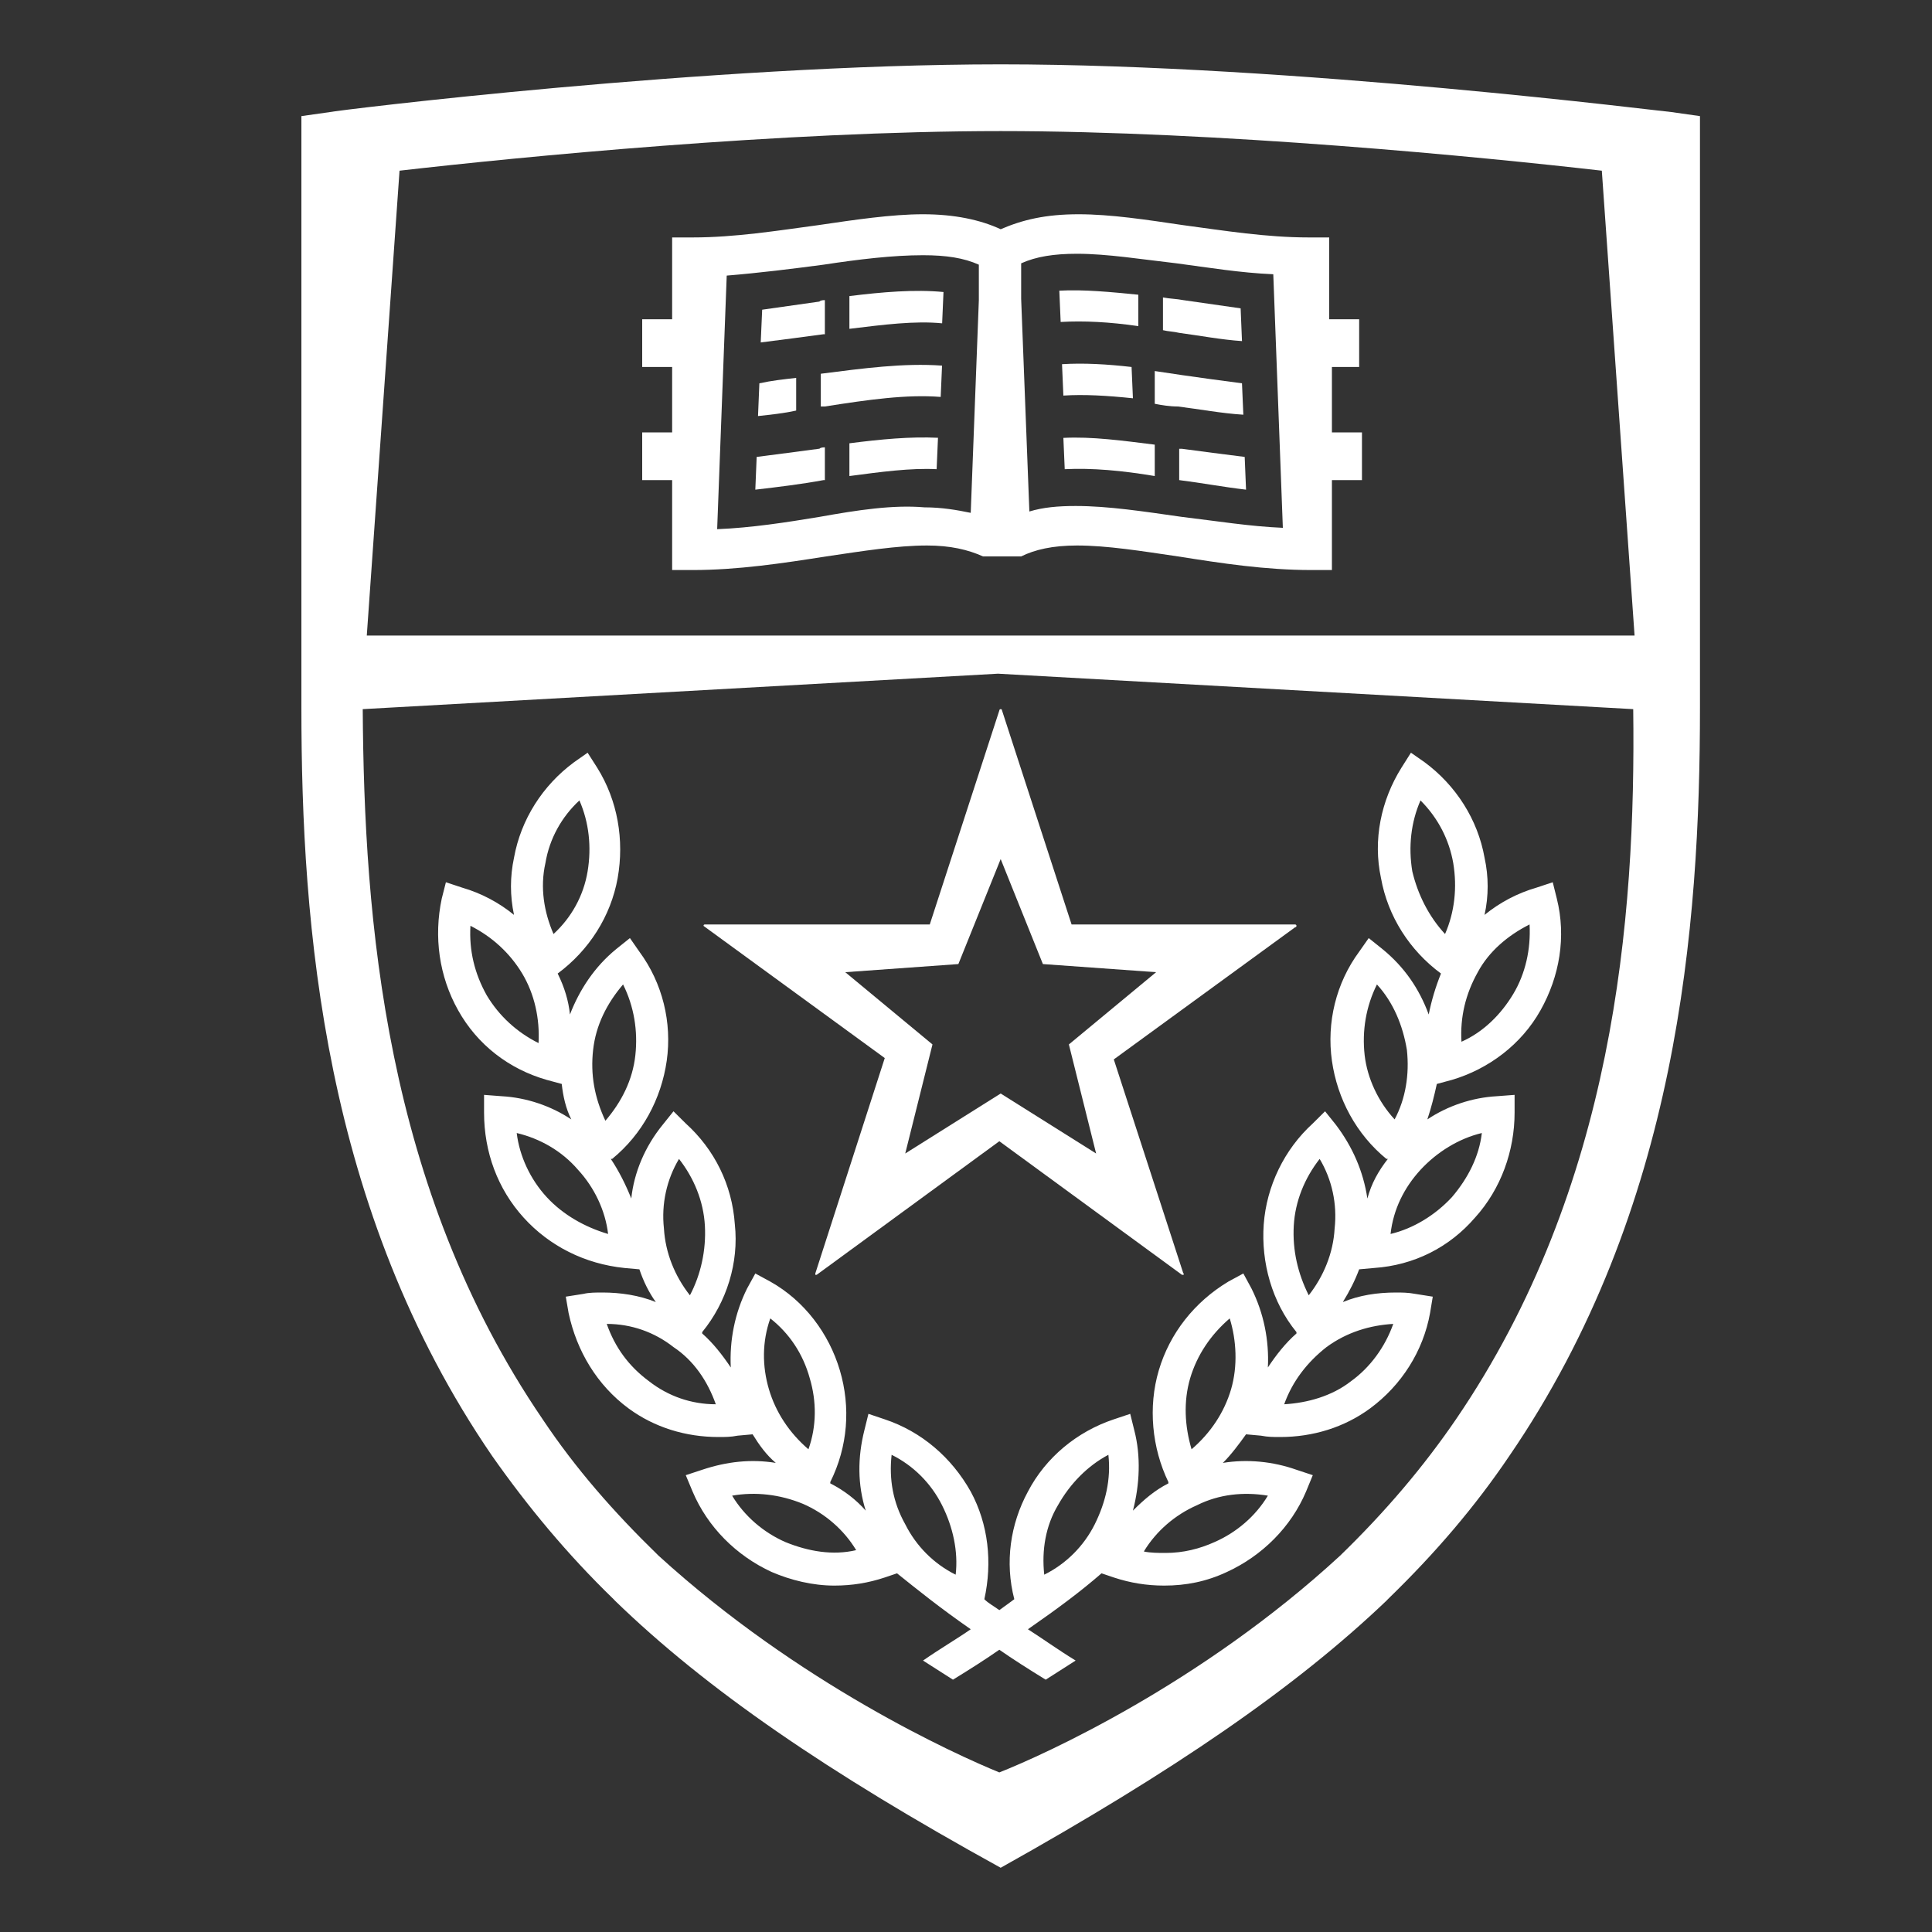 <svg width="20" height="20" viewBox="0 0 20 20" fill="none" xmlns="http://www.w3.org/2000/svg">
<rect x="0" y="0" width="20" height="20" fill="#333333" stroke="none"/>
<g id="wcwh-01 1">
<path id="Vector" d="M12.236 5.351C11.841 5.295 11.474 5.238 11.135 5.238C10.952 5.238 10.797 5.252 10.656 5.295L10.571 3.093V2.726C10.726 2.656 10.91 2.627 11.149 2.627C11.46 2.627 11.813 2.684 12.18 2.726C12.504 2.769 12.843 2.825 13.181 2.839L13.28 5.464C12.942 5.45 12.589 5.393 12.236 5.351ZM8.482 5.351C8.144 5.407 7.777 5.464 7.424 5.478L7.523 2.853C7.862 2.825 8.2 2.783 8.525 2.74C8.892 2.684 9.244 2.642 9.555 2.642C9.795 2.642 9.978 2.67 10.133 2.74V3.107L10.049 5.309C9.908 5.28 9.752 5.252 9.569 5.252C9.244 5.224 8.878 5.28 8.482 5.351ZM14.07 3.799V3.305H13.76V2.458H13.548C13.111 2.458 12.674 2.388 12.25 2.331C11.869 2.275 11.502 2.218 11.164 2.218C10.825 2.218 10.585 2.275 10.359 2.373C10.148 2.275 9.879 2.218 9.555 2.218C9.23 2.218 8.849 2.275 8.468 2.331C8.045 2.388 7.608 2.458 7.17 2.458H6.958V3.305H6.648V3.799H6.958V4.476H6.648V4.97H6.958V5.901H7.17C7.636 5.901 8.101 5.831 8.553 5.76C8.934 5.704 9.287 5.647 9.597 5.647C9.837 5.647 10.021 5.69 10.176 5.76H10.571C10.712 5.69 10.896 5.647 11.149 5.647C11.46 5.647 11.813 5.704 12.194 5.76C12.645 5.831 13.097 5.901 13.577 5.901H13.788V4.97H14.099V4.476H13.788V3.799H14.07Z" fill="white"/>
<path id="Vector_2" d="M8.539 3.107C8.525 3.107 8.496 3.107 8.482 3.122C8.285 3.15 8.087 3.178 7.89 3.206L7.875 3.545C8.101 3.517 8.313 3.488 8.525 3.46H8.539V3.107Z" fill="white"/>
<path id="Vector_3" d="M8.793 3.065V3.404C9.146 3.361 9.47 3.319 9.753 3.347L9.767 3.023C9.47 2.994 9.132 3.023 8.793 3.065Z" fill="white"/>
<path id="Vector_4" d="M8.539 4.631C8.525 4.631 8.497 4.631 8.483 4.645C8.271 4.674 8.045 4.702 7.833 4.73L7.819 5.069C8.059 5.041 8.299 5.012 8.525 4.97H8.539V4.631Z" fill="white"/>
<path id="Vector_5" d="M8.793 4.589V4.928C9.118 4.885 9.428 4.843 9.696 4.857L9.71 4.532C9.428 4.518 9.118 4.547 8.793 4.589Z" fill="white"/>
<path id="Vector_6" d="M8.497 3.869V4.208H8.539C8.99 4.137 9.386 4.081 9.738 4.109L9.752 3.785C9.357 3.756 8.934 3.813 8.497 3.869Z" fill="white"/>
<path id="Vector_7" d="M8.242 3.912C8.115 3.926 7.988 3.94 7.861 3.968L7.847 4.307C7.974 4.293 8.115 4.279 8.242 4.25V3.912Z" fill="white"/>
<path id="Vector_8" d="M11.784 3.051C11.502 3.023 11.22 2.995 10.966 3.009L10.98 3.333C11.22 3.319 11.488 3.333 11.784 3.376V3.051Z" fill="white"/>
<path id="Vector_9" d="M12.843 3.192C12.645 3.164 12.448 3.136 12.25 3.107C12.18 3.093 12.109 3.093 12.039 3.079V3.418C12.095 3.432 12.152 3.432 12.208 3.446C12.42 3.474 12.645 3.517 12.857 3.531L12.843 3.192Z" fill="white"/>
<path id="Vector_10" d="M11.714 3.799C11.46 3.77 11.22 3.756 10.994 3.77L11.008 4.095C11.22 4.081 11.46 4.095 11.728 4.123L11.714 3.799Z" fill="white"/>
<path id="Vector_11" d="M12.857 3.968C12.645 3.94 12.433 3.912 12.236 3.883C12.137 3.869 12.052 3.855 11.954 3.841V4.18C12.024 4.194 12.109 4.208 12.194 4.208C12.419 4.236 12.645 4.279 12.871 4.293L12.857 3.968Z" fill="white"/>
<path id="Vector_12" d="M12.207 4.97C12.433 4.998 12.659 5.041 12.899 5.069L12.885 4.73C12.659 4.702 12.447 4.674 12.236 4.646H12.207V4.97Z" fill="white"/>
<path id="Vector_13" d="M11.954 4.603C11.615 4.561 11.305 4.518 11.008 4.533L11.022 4.857C11.305 4.843 11.615 4.871 11.954 4.928V4.603Z" fill="white"/>
<path id="Vector_14" d="M9.921 9.98L10.359 8.893L10.796 9.98L11.968 10.064L11.065 10.812L11.347 11.941L10.359 11.32L9.371 11.941L9.653 10.812L8.75 10.064L9.921 9.98ZM7.283 9.585L9.159 10.953L8.44 13.183V13.197H8.454L10.345 11.814L12.236 13.197H12.25C12.25 13.197 12.264 13.183 12.25 13.183L11.53 10.967L13.407 9.599C13.421 9.599 13.421 9.585 13.421 9.585C13.421 9.57 13.407 9.57 13.407 9.57H11.093L10.373 7.355C10.373 7.346 10.368 7.341 10.359 7.341C10.345 7.341 10.345 7.355 10.345 7.355L9.625 9.57H7.297C7.287 9.57 7.283 9.575 7.283 9.585Z" fill="white"/>
<path id="Vector_15" d="M15.03 12.393C14.86 12.576 14.635 12.717 14.395 12.774C14.423 12.52 14.536 12.294 14.705 12.11C14.874 11.927 15.1 11.786 15.34 11.729C15.312 11.969 15.199 12.195 15.03 12.393ZM14.127 10.925C14.098 10.671 14.141 10.417 14.254 10.191C14.423 10.375 14.522 10.614 14.564 10.868C14.592 11.123 14.55 11.377 14.437 11.588C14.268 11.405 14.155 11.165 14.127 10.925ZM14.62 9.02C14.578 8.766 14.606 8.512 14.705 8.286C14.889 8.47 15.002 8.695 15.044 8.935C15.086 9.189 15.058 9.443 14.959 9.669C14.79 9.486 14.677 9.26 14.62 9.02ZM15.834 9.57C15.848 9.824 15.792 10.078 15.665 10.29C15.538 10.502 15.354 10.685 15.129 10.784C15.114 10.53 15.171 10.29 15.298 10.064C15.411 9.852 15.608 9.683 15.834 9.57ZM13.986 14.298C13.788 14.453 13.534 14.523 13.294 14.537C13.379 14.298 13.534 14.1 13.732 13.945C13.943 13.79 14.183 13.719 14.423 13.705C14.338 13.945 14.183 14.156 13.986 14.298ZM13.393 12.689C13.407 12.435 13.506 12.195 13.661 11.997C13.788 12.209 13.844 12.463 13.816 12.717C13.802 12.971 13.703 13.211 13.548 13.409C13.435 13.183 13.379 12.943 13.393 12.689ZM12.744 14.382C12.673 14.622 12.532 14.834 12.335 15.003C12.264 14.763 12.25 14.509 12.32 14.269C12.391 14.029 12.532 13.818 12.73 13.648C12.8 13.874 12.814 14.142 12.744 14.382ZM13.125 15.483C12.998 15.695 12.8 15.864 12.574 15.963C12.419 16.033 12.25 16.076 12.066 16.076C11.996 16.076 11.911 16.076 11.841 16.061C11.968 15.85 12.165 15.681 12.391 15.582C12.617 15.469 12.871 15.441 13.125 15.483ZM10.952 15.582C11.079 15.356 11.262 15.172 11.474 15.06C11.502 15.314 11.445 15.553 11.333 15.779C11.22 16.005 11.036 16.189 10.81 16.301C10.782 16.047 10.825 15.793 10.952 15.582ZM8.129 15.963C7.904 15.864 7.706 15.695 7.579 15.483C7.819 15.441 8.073 15.469 8.313 15.568C8.539 15.666 8.736 15.836 8.863 16.047C8.623 16.104 8.369 16.061 8.129 15.963ZM7.96 14.382C7.889 14.142 7.889 13.888 7.974 13.648C8.172 13.804 8.313 14.015 8.383 14.269C8.454 14.509 8.454 14.763 8.369 15.003C8.172 14.834 8.031 14.622 7.96 14.382ZM9.23 15.06C9.456 15.172 9.639 15.356 9.752 15.582C9.865 15.807 9.921 16.061 9.893 16.301C9.667 16.189 9.484 16.005 9.371 15.779C9.244 15.553 9.202 15.314 9.23 15.06ZM6.718 14.298C6.507 14.142 6.365 13.945 6.281 13.705C6.535 13.705 6.775 13.79 6.972 13.945C7.184 14.086 7.325 14.298 7.41 14.537C7.156 14.537 6.916 14.453 6.718 14.298ZM7.029 11.997C7.184 12.195 7.283 12.435 7.297 12.689C7.311 12.943 7.254 13.197 7.142 13.409C6.986 13.211 6.888 12.971 6.873 12.717C6.845 12.463 6.902 12.209 7.029 11.997ZM5.66 12.393C5.49 12.209 5.378 11.969 5.349 11.729C5.589 11.786 5.815 11.913 5.984 12.11C6.154 12.294 6.267 12.534 6.295 12.774C6.055 12.703 5.829 12.576 5.66 12.393ZM5.575 10.798C5.349 10.685 5.166 10.516 5.039 10.304C4.912 10.078 4.855 9.838 4.87 9.584C5.095 9.697 5.279 9.867 5.406 10.078C5.533 10.29 5.589 10.544 5.575 10.798ZM5.646 8.935C5.688 8.681 5.815 8.455 5.998 8.286C6.097 8.512 6.125 8.766 6.083 9.02C6.041 9.274 5.914 9.5 5.73 9.669C5.632 9.443 5.589 9.189 5.646 8.935ZM6.14 10.868C6.168 10.614 6.281 10.389 6.45 10.191C6.563 10.417 6.605 10.671 6.577 10.925C6.549 11.179 6.436 11.405 6.267 11.602C6.154 11.362 6.111 11.123 6.14 10.868ZM15.03 11.179C15.411 11.066 15.749 10.812 15.947 10.459C16.145 10.107 16.215 9.697 16.116 9.302L16.074 9.133L15.905 9.189C15.707 9.246 15.524 9.344 15.368 9.471C15.411 9.274 15.411 9.076 15.368 8.879C15.298 8.484 15.072 8.131 14.748 7.891L14.606 7.792L14.508 7.947C14.296 8.286 14.211 8.695 14.296 9.09C14.367 9.486 14.592 9.838 14.917 10.078C14.86 10.219 14.818 10.361 14.79 10.502C14.691 10.233 14.536 10.008 14.31 9.824L14.169 9.711L14.07 9.852C13.83 10.177 13.732 10.586 13.788 10.981C13.844 11.377 14.042 11.743 14.352 11.997H14.367C14.268 12.124 14.197 12.251 14.155 12.407C14.113 12.124 14 11.87 13.83 11.645L13.717 11.504L13.59 11.63C13.294 11.899 13.111 12.28 13.082 12.675C13.054 13.07 13.167 13.479 13.421 13.79V13.804C13.308 13.902 13.209 14.029 13.125 14.156C13.139 13.874 13.082 13.592 12.955 13.338L12.871 13.183L12.716 13.267C12.363 13.479 12.109 13.804 11.996 14.185C11.883 14.566 11.925 14.989 12.095 15.342V15.356C11.954 15.427 11.841 15.525 11.728 15.638C11.798 15.37 11.812 15.074 11.742 14.806L11.7 14.636L11.53 14.693C11.149 14.82 10.825 15.088 10.641 15.441C10.458 15.779 10.401 16.174 10.5 16.555C10.444 16.598 10.401 16.626 10.345 16.668C10.288 16.626 10.232 16.598 10.19 16.555C10.274 16.174 10.232 15.779 10.049 15.441C9.851 15.088 9.54 14.82 9.159 14.693L8.99 14.636L8.948 14.806C8.877 15.088 8.877 15.37 8.962 15.638C8.863 15.525 8.736 15.427 8.595 15.356V15.342C8.778 14.975 8.807 14.566 8.694 14.185C8.581 13.804 8.327 13.465 7.974 13.267L7.819 13.183L7.734 13.338C7.607 13.592 7.551 13.874 7.565 14.156C7.48 14.029 7.381 13.902 7.269 13.804V13.79C7.523 13.479 7.65 13.07 7.607 12.675C7.579 12.265 7.396 11.899 7.099 11.63L6.972 11.504L6.859 11.645C6.676 11.87 6.563 12.139 6.535 12.407C6.478 12.265 6.408 12.124 6.323 11.997H6.337C6.648 11.743 6.845 11.377 6.902 10.981C6.958 10.586 6.859 10.177 6.619 9.852L6.521 9.711L6.38 9.824C6.154 10.008 5.998 10.248 5.9 10.502C5.886 10.361 5.843 10.219 5.773 10.078C6.097 9.838 6.323 9.486 6.394 9.09C6.464 8.695 6.394 8.286 6.182 7.947L6.083 7.792L5.942 7.891C5.617 8.131 5.392 8.484 5.321 8.879C5.279 9.076 5.279 9.274 5.321 9.471C5.166 9.344 4.982 9.246 4.785 9.189L4.616 9.133L4.573 9.302C4.489 9.697 4.545 10.107 4.743 10.459C4.94 10.812 5.265 11.066 5.66 11.179L5.815 11.221C5.829 11.348 5.857 11.475 5.914 11.588C5.702 11.447 5.448 11.362 5.194 11.348L5.011 11.334V11.518C5.011 11.927 5.152 12.308 5.42 12.604C5.688 12.9 6.055 13.084 6.464 13.126L6.619 13.14C6.662 13.267 6.718 13.38 6.789 13.479C6.619 13.409 6.422 13.38 6.238 13.38C6.168 13.38 6.097 13.38 6.041 13.394L5.857 13.423L5.886 13.592C5.97 13.987 6.182 14.34 6.507 14.58C6.775 14.777 7.099 14.876 7.438 14.876C7.508 14.876 7.565 14.876 7.635 14.862L7.791 14.848C7.861 14.961 7.932 15.06 8.031 15.144C7.777 15.102 7.523 15.13 7.269 15.215L7.099 15.271L7.17 15.441C7.325 15.807 7.621 16.104 7.988 16.273C8.186 16.358 8.412 16.414 8.637 16.414C8.821 16.414 8.99 16.386 9.159 16.33L9.286 16.287C9.498 16.457 9.724 16.64 10.049 16.866C9.907 16.965 9.738 17.063 9.555 17.19L9.865 17.388C10.049 17.275 10.204 17.176 10.345 17.078C10.486 17.176 10.641 17.275 10.825 17.388L11.135 17.19C10.952 17.078 10.796 16.965 10.641 16.866C10.966 16.64 11.191 16.471 11.403 16.287L11.53 16.33C11.7 16.386 11.869 16.414 12.052 16.414C12.278 16.414 12.49 16.372 12.701 16.273C13.068 16.104 13.365 15.807 13.52 15.441L13.59 15.271L13.421 15.215C13.181 15.13 12.913 15.102 12.659 15.144C12.744 15.06 12.828 14.947 12.899 14.848L13.054 14.862C13.125 14.876 13.181 14.876 13.252 14.876C13.59 14.876 13.915 14.777 14.183 14.58C14.508 14.34 14.733 13.987 14.804 13.592L14.832 13.423L14.649 13.394C14.578 13.38 14.508 13.38 14.451 13.38C14.254 13.38 14.07 13.409 13.901 13.479C13.971 13.366 14.028 13.253 14.07 13.14L14.225 13.126C14.635 13.098 15.002 12.915 15.27 12.604C15.538 12.308 15.679 11.913 15.679 11.518V11.334L15.495 11.348C15.241 11.362 14.987 11.447 14.776 11.588C14.818 11.461 14.846 11.348 14.874 11.221L15.03 11.179Z" fill="white"/>
<path id="Vector_16" d="M15.072 14.693C14.734 15.187 14.339 15.652 13.873 16.104C12.434 17.43 10.811 18.164 10.345 18.348C9.894 18.164 8.271 17.43 6.817 16.104C6.352 15.652 5.957 15.201 5.618 14.693C3.981 12.294 3.769 9.514 3.755 7.341L10.331 6.974L16.907 7.341C16.935 9.514 16.709 12.294 15.072 14.693ZM4.136 1.767C5.364 1.626 8.101 1.357 10.359 1.357C12.617 1.357 15.355 1.626 16.582 1.767L16.921 6.579H3.797L4.136 1.767ZM17.598 1.202L17.302 1.16C17.26 1.16 13.379 0.666 10.359 0.666C7.339 0.666 3.459 1.146 3.416 1.16L3.12 1.202V6.579V7.327C3.12 9.584 3.346 12.52 5.096 15.074C5.463 15.596 5.872 16.09 6.352 16.555L6.366 16.57C7.311 17.487 8.567 18.348 10.359 19.335C12.151 18.333 13.407 17.473 14.353 16.57L14.367 16.555C14.861 16.076 15.27 15.596 15.623 15.074C17.373 12.52 17.598 9.584 17.598 7.327V7.214V1.202Z" fill="white"/>
</g>
</svg>
